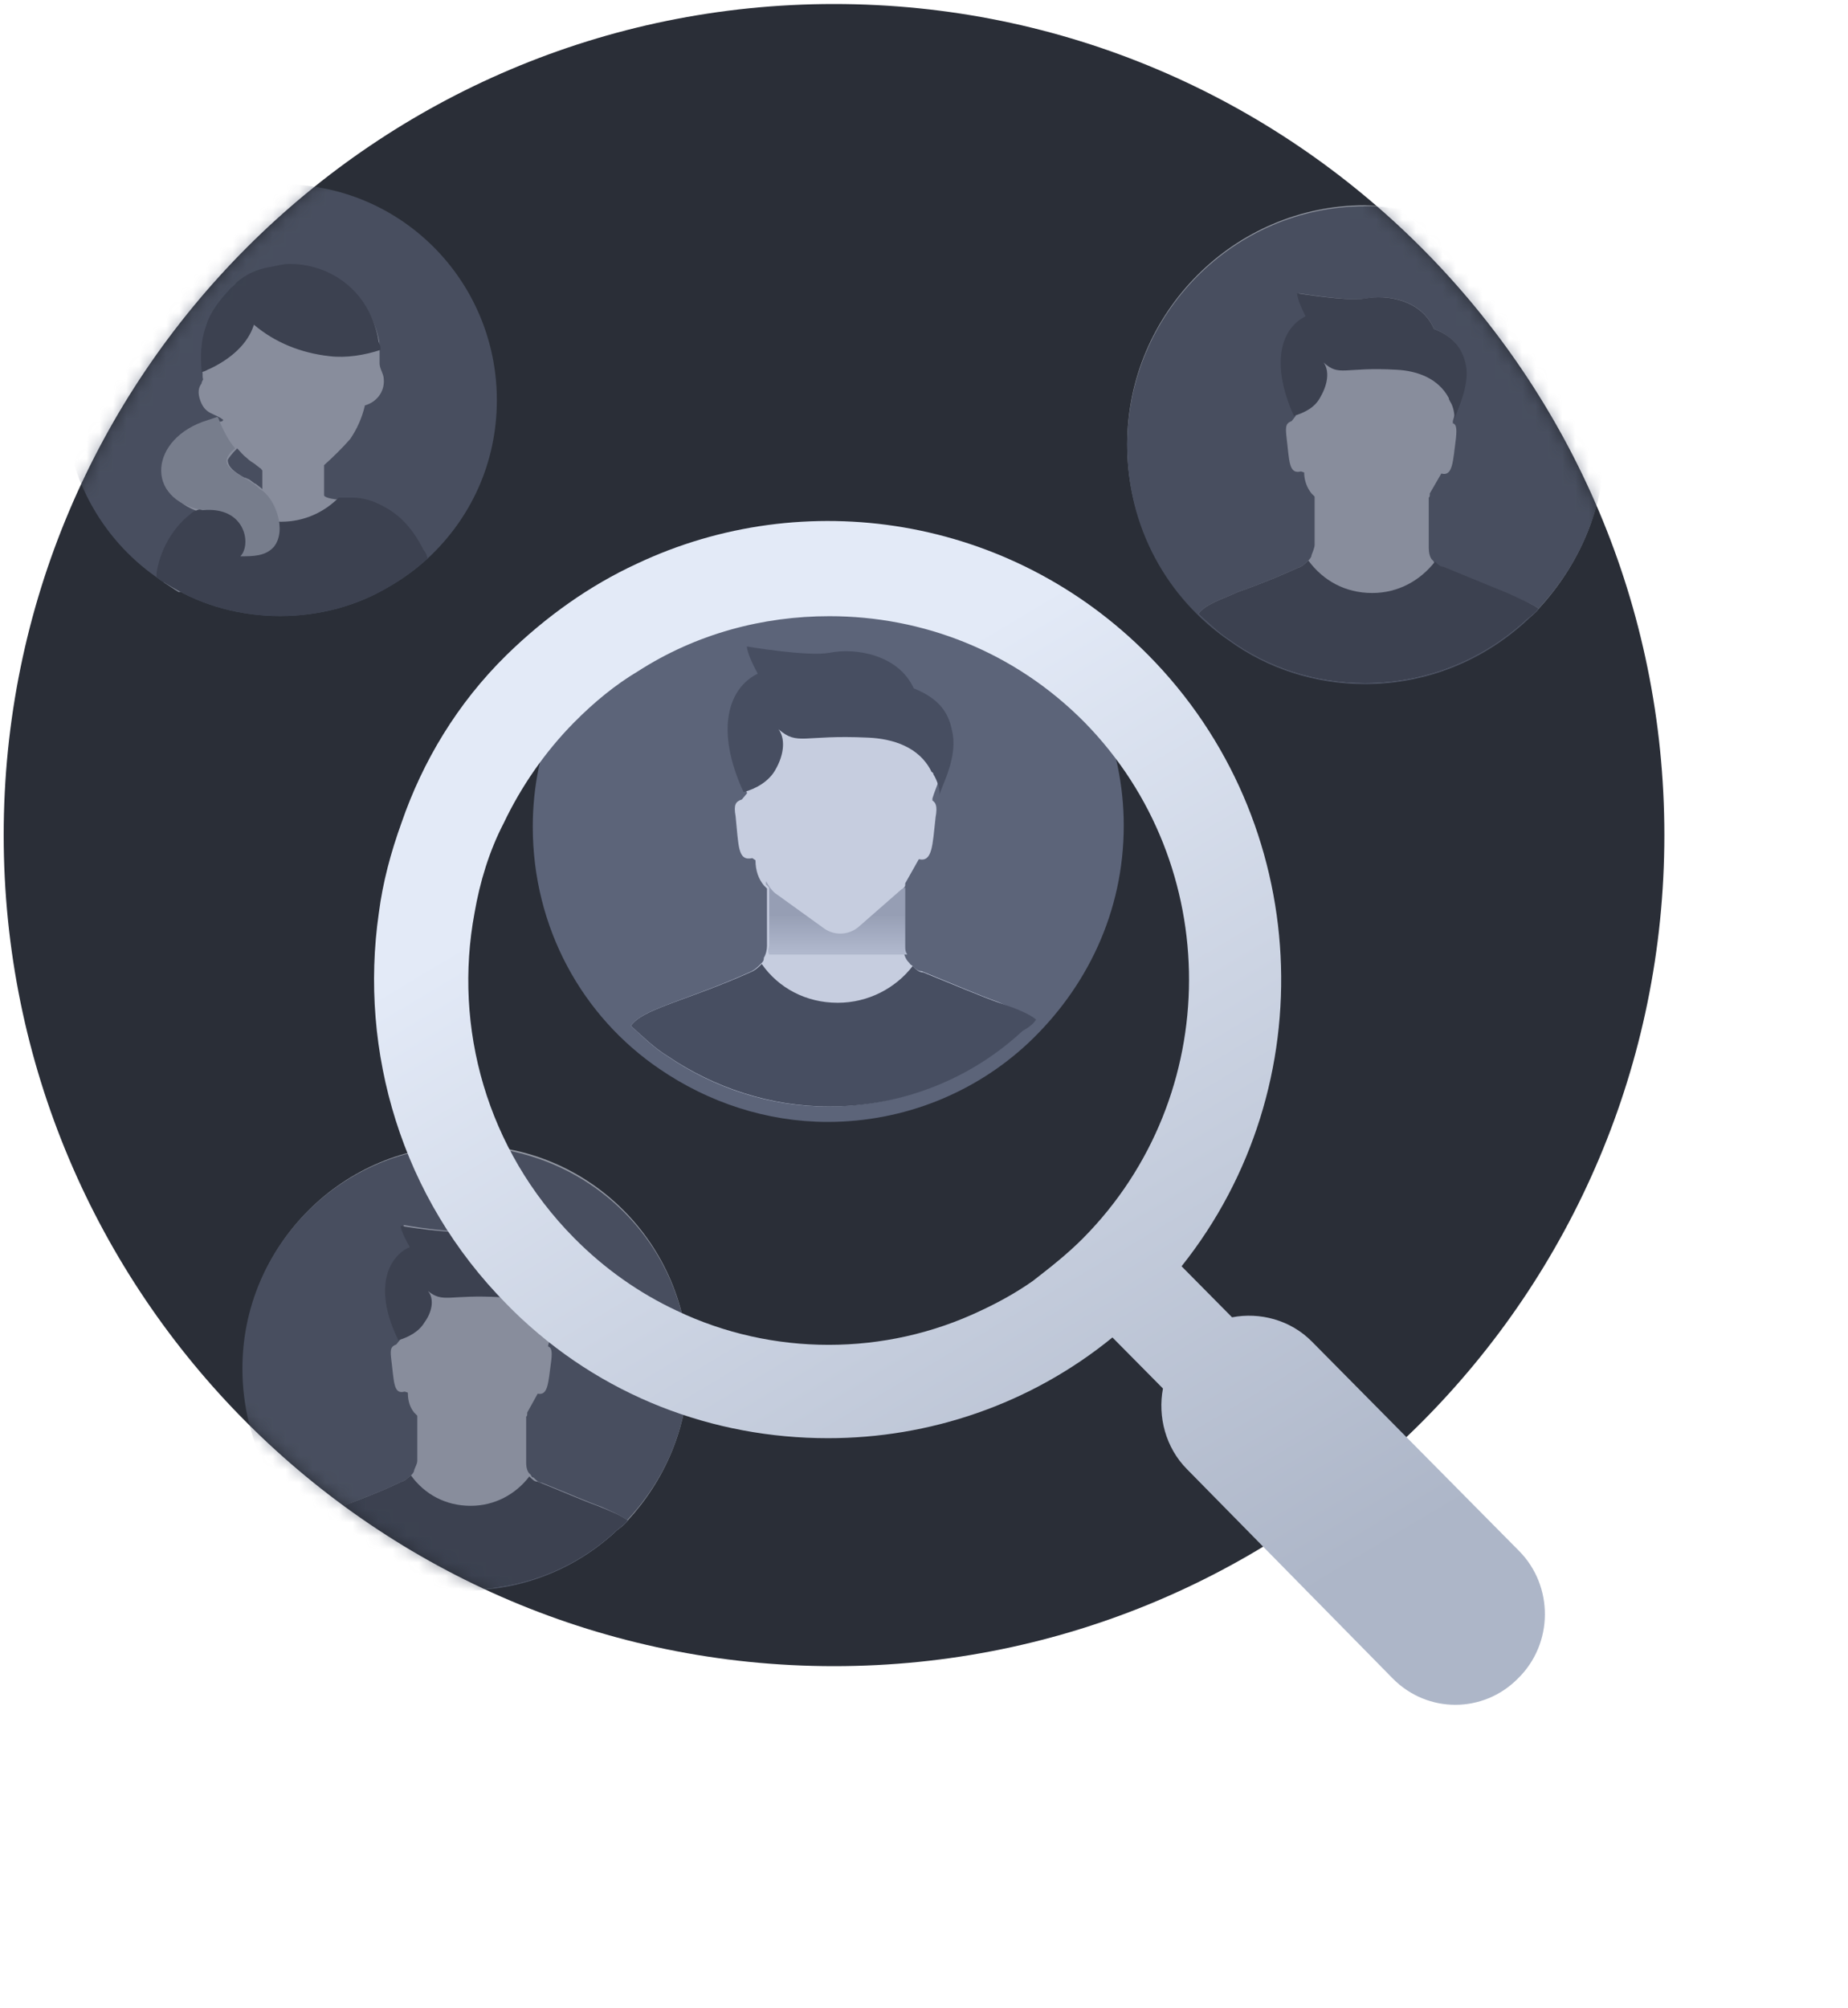 <svg width="139" height="151" viewBox="0 0 139 151" fill="none" xmlns="http://www.w3.org/2000/svg">
<path d="M62.732 125.302C97.225 125.302 125.187 97.32 125.187 62.802C125.187 28.285 97.225 0.302 62.732 0.302C28.239 0.302 0.277 28.285 0.277 62.802C0.277 97.32 28.239 125.302 62.732 125.302Z" fill="#2A2E37"/>
<path d="M83.524 62.093C83.524 67.768 81.24 72.891 77.696 76.674C77.459 77.068 77.066 77.304 76.672 77.541C72.891 81.087 67.772 83.215 62.259 83.215C57.849 83.215 53.674 81.797 50.209 79.432C49.185 78.802 48.319 77.935 47.453 77.147C43.515 73.363 41.152 68.004 41.152 62.014C41.152 50.35 50.682 40.813 62.338 40.813C74.073 40.892 83.524 50.428 83.524 62.093Z" fill="white"/>
<path d="M83.524 62.093C83.524 68.319 80.846 73.758 76.672 77.698C72.891 81.245 67.772 83.373 62.259 83.373C57.849 83.373 53.675 81.954 50.209 79.59C44.617 75.807 41.073 69.423 41.073 62.172C41.073 50.507 50.603 40.971 62.259 40.971C73.915 40.971 83.524 50.428 83.524 62.093Z" fill="#5C6479" stroke="#5C6479" stroke-width="2" stroke-miterlimit="10"/>
<path d="M77.696 76.674C77.46 77.068 77.066 77.304 76.672 77.541C72.892 81.087 67.773 83.215 62.26 83.215C57.849 83.215 53.675 81.797 50.21 79.432C49.186 78.802 48.319 77.935 47.453 77.147C47.926 76.516 48.713 76.122 50.367 75.492L50.997 75.255C52.257 74.782 54.069 74.152 56.353 73.127C56.747 72.969 56.983 72.733 57.219 72.497C57.377 72.339 57.455 72.26 57.455 72.024C57.613 71.787 57.692 71.393 57.692 71.157V66.822C57.534 66.664 57.534 66.664 57.455 66.585C57.062 66.113 56.825 65.482 56.825 64.694L56.589 64.536C55.486 64.773 55.565 63.669 55.329 61.384C55.171 60.517 55.329 60.28 55.801 60.123L56.195 59.65C55.408 57.837 55.093 56.261 55.093 54.921C55.093 52.793 55.959 51.374 57.219 50.744C56.431 49.246 56.431 48.695 56.431 48.695C56.431 48.695 60.842 49.483 62.417 49.167C64.307 48.773 67.379 49.325 68.481 51.847C70.372 52.635 71.002 53.739 71.238 55C71.474 57.049 70.372 59.177 70.135 60.044V60.202C70.372 60.359 70.529 60.596 70.372 61.462C70.135 63.59 70.135 64.852 69.112 64.615L68.088 66.428C68.088 66.664 68.088 66.664 67.93 66.822C67.93 67.216 67.93 67.847 67.93 71.236C67.93 71.63 68.088 72.103 68.324 72.339C68.481 72.497 68.481 72.575 68.56 72.575C68.796 72.812 69.033 73.048 69.348 73.048C71.868 74.073 73.68 74.861 75.018 75.334C76.357 75.886 77.224 76.28 77.696 76.674Z" fill="#C6CDDF"/>
<path d="M77.931 76.674C77.693 77.068 77.296 77.304 76.899 77.541C73.09 81.087 67.931 83.215 62.375 83.215C57.93 83.215 53.723 81.797 50.231 79.432C49.199 78.802 48.326 77.935 47.453 77.147C47.929 76.516 48.723 76.122 50.39 75.492L51.025 75.255C52.295 74.782 54.12 74.152 56.422 73.127C56.819 72.969 57.057 72.733 57.295 72.497C58.565 74.309 60.629 75.413 63.01 75.413C65.311 75.413 67.375 74.309 68.645 72.654C68.883 72.891 69.121 73.127 69.439 73.127C71.978 74.152 73.804 74.94 75.153 75.413C76.582 75.886 77.455 76.28 77.931 76.674Z" fill="#474E61"/>
<path d="M70.617 59.886C70.781 59.413 70.453 58.625 70.207 58.231C70.207 58.074 70.043 58.074 70.043 57.995C69.14 56.182 67.17 55.551 65.283 55.473C60.359 55.236 60.031 56.103 58.554 54.842C59.046 55.473 59.046 56.655 58.308 57.916C57.815 58.783 56.831 59.334 55.928 59.571C53.712 54.763 54.861 51.69 56.995 50.665C56.174 49.167 56.174 48.616 56.174 48.616C56.174 48.616 60.77 49.404 62.411 49.089C64.38 48.694 67.581 49.246 68.73 51.768C70.699 52.556 71.356 53.66 71.602 54.921C72.094 56.891 70.863 59.019 70.617 59.886Z" fill="#474E61"/>
<path d="M57.849 71.078V66.743C57.691 66.585 57.692 66.585 57.613 66.507V66.27C57.849 66.664 58.085 67.058 58.479 67.295L61.866 69.738C62.653 70.368 63.756 70.368 64.543 69.738L67.694 66.979C67.851 66.822 67.93 66.822 68.088 66.743C68.088 67.137 68.088 67.767 68.088 71.156C68.088 71.393 68.088 71.551 68.245 71.787H57.849C57.691 71.472 57.849 71.314 57.849 71.078Z" fill="url(#paint0_linear_111_379)"/>
<g opacity="0.6">
<mask id="mask0_111_379" style="mask-type:alpha" maskUnits="userSpaceOnUse" x="0" y="0" width="126" height="126">
<path d="M62.732 125.302C97.225 125.302 125.187 97.32 125.187 62.802C125.187 28.285 97.225 0.302 62.732 0.302C28.239 0.302 0.277 28.285 0.277 62.802C0.277 97.32 28.239 125.302 62.732 125.302Z" fill="#2A2E37"/>
</mask>
<g mask="url(#mask0_111_379)">
<path d="M37.371 30.094C37.371 34.823 35.402 39 32.173 41.995C31.307 42.783 30.362 43.493 29.259 44.123C26.896 45.542 24.061 46.33 21.068 46.33C18.076 46.33 15.24 45.542 12.878 44.123C12.484 43.887 12.169 43.729 11.775 43.414C7.601 40.498 4.844 35.611 4.844 30.094C4.844 21.109 12.169 13.858 21.068 13.858C30.125 13.78 37.371 21.109 37.371 30.094Z" fill="#5C6479"/>
<path d="M17.84 33.72C18.076 33.956 18.233 34.193 18.549 34.429C18.785 34.665 18.942 34.744 19.179 34.902C19.257 34.981 19.494 35.138 19.572 35.217C19.572 35.217 19.651 35.217 19.651 35.296L19.73 35.375V36.793C19.73 36.793 19.73 36.793 19.651 36.715C19.572 36.636 19.336 36.478 19.257 36.399C19.021 36.321 18.864 36.084 18.627 36.005C18.549 36.005 18.549 35.926 18.391 35.926C17.682 35.532 17.131 35.138 17.131 34.587C17.21 34.429 17.446 34.114 17.84 33.72ZM31.701 41.444C31.071 40.104 30.284 38.921 28.866 38.212C28.157 37.897 27.369 37.582 26.582 37.582C26.346 37.582 26.109 37.582 25.873 37.582C25.794 37.582 25.637 37.582 25.558 37.582C24.455 37.503 24.377 37.266 24.377 37.266V34.981C25.085 34.35 25.794 33.641 26.346 33.01C26.818 32.301 27.212 31.513 27.448 30.488C28.314 30.252 28.945 29.464 28.866 28.518C28.866 28.124 28.551 27.73 28.551 27.336C28.551 27.099 28.551 26.942 28.551 26.705C28.551 26.626 28.551 26.39 28.551 26.311C28.551 26.232 28.551 25.996 28.551 25.917C28.472 25.208 28.236 24.498 27.842 23.71C26.661 21.503 24.455 20.085 21.856 20.085C21.384 20.085 20.832 20.163 20.36 20.321C19.494 20.558 18.549 20.952 17.84 21.503C17.761 21.582 17.525 21.74 17.446 21.898L17.367 21.976C16.58 22.764 15.871 23.71 15.556 24.814C15.162 25.917 15.162 27.02 15.241 28.124C15.241 28.124 15.241 28.124 15.241 28.203V28.281C15.241 28.518 15.319 28.518 15.241 28.597C15.241 28.675 15.162 28.675 15.162 28.833C14.926 29.148 14.847 29.543 15.083 30.173C15.477 31.198 16.107 31.04 16.816 31.592C16.816 31.592 16.737 31.592 16.737 31.671L16.028 31.828C12.799 32.853 11.697 35.532 13.114 37.266C13.587 37.897 14.374 38.37 15.634 38.685C15.319 38.685 15.004 38.921 14.847 39.079C13.429 40.182 12.563 41.916 12.327 43.493C12.327 43.572 12.327 43.729 12.327 43.808C12.72 44.044 13.036 44.281 13.429 44.517L29.102 44.123C30.126 43.493 30.52 43.02 31.465 42.232C31.307 41.68 31.859 41.522 31.701 41.444Z" fill="#C6CDDF"/>
<path d="M32.173 41.995C31.307 42.783 30.362 43.492 29.259 44.123C26.896 45.542 24.061 46.33 21.068 46.33C18.076 46.33 15.24 45.542 12.877 44.123C12.484 43.887 12.169 43.729 11.775 43.414C11.775 43.335 11.775 43.177 11.775 43.098C12.011 41.522 12.877 39.788 14.295 38.685C14.531 38.448 14.768 38.37 15.083 38.291C13.901 38.054 13.114 37.581 12.562 36.872H16.343C17.445 38.37 19.178 39.236 21.147 39.236C22.88 39.236 24.376 38.527 25.479 37.424C25.558 37.424 25.715 37.424 25.794 37.424C26.03 37.424 26.188 37.424 26.503 37.424C27.29 37.424 28.078 37.66 28.787 38.054C30.204 38.764 31.149 39.946 31.858 41.364C32.094 41.601 32.094 41.837 32.173 41.995Z" fill="#474E61"/>
<path d="M28.63 26.311C27.448 26.705 26.031 26.942 24.771 26.784C22.644 26.547 20.675 25.759 19.1 24.419C18.628 25.917 17.289 27.02 15.792 27.73C15.556 27.808 15.399 27.966 15.162 27.966C15.162 27.966 15.162 27.966 15.162 27.887C15.084 26.784 15.084 25.68 15.477 24.577C15.792 23.474 16.501 22.607 17.289 21.74L17.367 21.661C17.446 21.582 17.683 21.424 17.761 21.267C18.47 20.636 19.336 20.242 20.282 20.085C20.754 20.006 21.305 19.848 21.778 19.848C24.377 19.848 26.661 21.267 27.764 23.474C28.157 24.262 28.394 25.05 28.472 25.68C28.63 25.996 28.63 26.153 28.63 26.311Z" fill="#474E61"/>
<path d="M20.596 41.128C19.966 41.837 19.021 41.837 18.076 41.837C18.942 40.97 18.47 38.054 15.241 38.37C10.83 37.581 11.224 32.931 15.634 31.591L16.343 31.355L16.422 31.434C16.737 32.301 17.209 33.168 17.682 33.719C15.871 35.217 18.391 35.611 19.572 36.793C20.675 37.424 21.62 39.867 20.596 41.128Z" fill="#AAB2C5"/>
<path d="M120.697 33.404C120.697 38.212 118.728 42.547 115.736 45.778C115.499 46.093 115.184 46.33 114.869 46.566C111.64 49.561 107.387 51.374 102.662 51.374C98.881 51.374 95.337 50.192 92.502 48.143C91.636 47.591 90.927 46.882 90.139 46.172C86.831 42.941 84.784 38.448 84.784 33.404C84.784 23.552 92.817 15.435 102.662 15.435C112.664 15.435 120.697 23.552 120.697 33.404Z" fill="#D6DCE8"/>
<path d="M120.697 33.404C120.697 38.685 118.413 43.256 114.869 46.645C111.64 49.64 107.387 51.453 102.662 51.453C98.881 51.453 95.337 50.271 92.502 48.221C87.776 44.99 84.784 39.631 84.784 33.483C84.784 23.631 92.817 15.513 102.662 15.513C112.506 15.592 120.697 23.552 120.697 33.404Z" fill="#5C6479"/>
<path d="M115.736 45.778C115.499 46.093 115.184 46.33 114.869 46.566C111.64 49.561 107.387 51.374 102.662 51.374C98.881 51.374 95.337 50.192 92.502 48.143C91.636 47.591 90.927 46.882 90.139 46.172C90.533 45.62 91.242 45.305 92.581 44.754L93.132 44.517C94.235 44.123 95.731 43.571 97.621 42.704C97.936 42.626 98.172 42.389 98.409 42.153C98.487 42.074 98.645 41.916 98.645 41.759C98.724 41.522 98.881 41.207 98.881 40.97V37.345C98.802 37.266 98.802 37.266 98.645 37.108C98.33 36.715 98.094 36.163 98.094 35.532L97.857 35.453C96.912 35.69 96.991 34.665 96.755 32.774C96.676 31.986 96.755 31.828 97.149 31.67L97.464 31.276C96.834 29.779 96.519 28.36 96.519 27.335C96.519 25.523 97.306 24.341 98.33 23.789C97.7 22.528 97.7 22.055 97.7 22.055C97.7 22.055 101.48 22.685 102.74 22.449C104.316 22.134 106.915 22.528 107.86 24.735C109.435 25.365 109.986 26.311 110.222 27.414C110.459 29.148 109.435 30.961 109.277 31.67V31.828C109.514 31.907 109.592 32.143 109.514 32.931C109.277 34.744 109.277 35.847 108.411 35.611L107.545 37.108C107.545 37.345 107.545 37.345 107.466 37.424C107.466 37.739 107.466 38.291 107.466 41.207C107.466 41.522 107.545 41.995 107.781 42.153C107.86 42.231 107.86 42.389 108.017 42.389C108.253 42.626 108.411 42.783 108.647 42.783C110.774 43.65 112.27 44.281 113.452 44.754C114.554 45.148 115.342 45.463 115.736 45.778Z" fill="#C6CDDF"/>
<path d="M115.736 45.778C115.499 46.094 115.184 46.33 114.869 46.566C111.64 49.561 107.387 51.374 102.662 51.374C98.881 51.374 95.337 50.192 92.502 48.143C91.636 47.591 90.927 46.882 90.139 46.172C90.533 45.621 91.242 45.305 92.581 44.754L93.132 44.517C94.235 44.123 95.731 43.572 97.621 42.705C97.936 42.626 98.172 42.389 98.409 42.153C99.511 43.65 101.165 44.596 103.213 44.596C105.182 44.596 106.836 43.65 107.938 42.232C108.175 42.468 108.332 42.626 108.569 42.626C110.695 43.493 112.191 44.123 113.373 44.596C114.554 45.148 115.342 45.463 115.736 45.778Z" fill="#474E61"/>
<path d="M109.375 31.591C109.455 31.197 109.295 30.488 109.056 30.173C109.056 30.094 108.976 30.094 108.976 29.936C108.177 28.439 106.581 27.887 105.064 27.808C101.072 27.572 100.753 28.36 99.555 27.257C99.954 27.808 99.954 28.754 99.316 29.858C98.917 30.646 98.118 31.04 97.32 31.276C95.484 27.178 96.442 24.656 98.198 23.789C97.559 22.528 97.559 22.055 97.559 22.055C97.559 22.055 101.391 22.685 102.669 22.449C104.266 22.134 106.9 22.528 107.858 24.735C109.455 25.365 110.014 26.311 110.253 27.414C110.572 28.991 109.614 30.803 109.375 31.591Z" fill="#474E61"/>
<path d="M51.785 102.84C51.785 107.332 49.973 111.352 47.217 114.347C46.98 114.662 46.744 114.82 46.429 115.056C43.436 117.894 39.42 119.549 35.009 119.549C31.544 119.549 28.236 118.445 25.48 116.554C24.692 116.081 23.983 115.371 23.274 114.741C20.203 111.746 18.312 107.569 18.312 102.84C18.312 93.619 25.794 86.131 35.009 86.131C44.303 86.052 51.785 93.619 51.785 102.84Z" fill="#D6DCE8"/>
<path d="M51.784 102.84C51.784 107.726 49.658 112.061 46.35 115.135C43.357 117.972 39.34 119.627 34.93 119.627C31.465 119.627 28.157 118.524 25.4 116.632C20.99 113.637 18.233 108.593 18.233 102.919C18.233 93.697 25.715 86.21 34.93 86.21C44.224 86.21 51.784 93.618 51.784 102.84Z" fill="#5C6479"/>
<path d="M47.216 114.347C46.98 114.662 46.744 114.82 46.429 115.056C43.436 117.893 39.419 119.549 35.009 119.549C31.544 119.549 28.236 118.445 25.479 116.554C24.692 116.081 23.983 115.371 23.274 114.741C23.668 114.268 24.298 113.953 25.558 113.401L26.03 113.165C27.054 112.771 28.393 112.298 30.205 111.431C30.52 111.352 30.677 111.115 30.913 110.958C30.992 110.879 31.15 110.721 31.15 110.564C31.229 110.327 31.386 110.091 31.386 109.854V106.465C31.307 106.387 31.307 106.387 31.15 106.229C30.835 105.835 30.677 105.362 30.677 104.731L30.441 104.653C29.575 104.889 29.653 103.943 29.417 102.131C29.338 101.421 29.417 101.264 29.811 101.106L30.126 100.712C29.496 99.293 29.259 98.032 29.259 97.008C29.259 95.274 29.968 94.17 30.992 93.697C30.362 92.515 30.362 92.121 30.362 92.121C30.362 92.121 33.828 92.752 35.088 92.515C36.584 92.2 38.947 92.594 39.892 94.643C41.388 95.274 41.861 96.141 42.097 97.165C42.333 98.742 41.388 100.475 41.231 101.185V101.264C41.467 101.342 41.546 101.579 41.467 102.288C41.231 104.022 41.231 104.968 40.443 104.81L39.656 106.229C39.656 106.465 39.656 106.465 39.577 106.544C39.577 106.859 39.577 107.332 39.577 110.012C39.577 110.327 39.656 110.721 39.892 110.879C39.971 110.958 39.971 111.115 40.128 111.115C40.364 111.352 40.522 111.509 40.758 111.509C42.727 112.298 44.145 112.928 45.247 113.322C46.114 113.716 46.823 114.032 47.216 114.347Z" fill="#C6CDDF"/>
<path d="M47.216 114.347C46.98 114.662 46.744 114.82 46.429 115.056C43.436 117.893 39.419 119.549 35.009 119.549C31.544 119.549 28.236 118.445 25.479 116.554C24.692 116.081 23.983 115.371 23.274 114.741C23.668 114.268 24.298 113.953 25.558 113.401L26.03 113.165C27.054 112.771 28.393 112.298 30.205 111.431C30.52 111.352 30.677 111.115 30.913 110.958C31.937 112.376 33.513 113.243 35.403 113.243C37.214 113.243 38.789 112.376 39.813 111.037C40.049 111.273 40.207 111.431 40.443 111.431C42.412 112.219 43.83 112.849 44.932 113.243C46.114 113.716 46.823 114.032 47.216 114.347Z" fill="#474E61"/>
<path d="M42.075 101.106C42.16 100.712 41.99 100.081 41.734 99.766C41.734 99.687 41.648 99.687 41.648 99.53C40.881 98.111 39.261 97.638 37.726 97.559C33.718 97.323 33.377 98.032 32.183 97.087C32.61 97.559 32.61 98.505 31.927 99.451C31.501 100.16 30.734 100.554 29.966 100.791C28.09 97.008 29.113 94.564 30.819 93.776C30.137 92.594 30.137 92.2 30.137 92.2C30.137 92.2 33.889 92.831 35.253 92.594C36.873 92.279 39.431 92.673 40.455 94.722C42.075 95.353 42.587 96.219 42.842 97.244C43.269 98.663 42.331 100.397 42.075 101.106Z" fill="#474E61"/>
</g>
</g>
<g filter="url(#filter0_d_111_379)">
<path d="M114.264 105.643L98.669 89.885C97.07 88.269 94.771 87.663 92.671 88.067L88.873 84.229C99.669 70.694 98.769 50.795 86.374 38.269C75.977 27.764 60.483 25.441 47.887 31.401C44.388 33.017 41.089 35.34 38.09 38.269C34.392 41.906 31.793 46.249 30.193 50.896C29.393 53.118 28.794 55.34 28.494 57.663C26.994 68.067 30.193 79.077 38.09 87.057C38.29 87.259 38.39 87.36 38.59 87.562C45.188 94.027 53.685 97.158 62.282 97.158C69.879 97.158 77.477 94.633 83.674 89.582L87.473 93.421C87.073 95.542 87.673 97.865 89.273 99.481L104.767 115.239C107.366 117.865 111.565 117.865 114.164 115.239C116.863 112.613 116.863 108.269 114.264 105.643ZM81.475 82.108C80.276 83.32 78.976 84.33 77.677 85.34C76.377 86.249 75.078 86.956 73.778 87.562C66.581 90.997 58.083 90.997 50.886 87.562C48.087 86.249 45.488 84.431 43.189 82.108C36.591 75.441 34.092 66.249 35.691 57.663C36.091 55.34 36.791 53.017 37.89 50.896C39.19 48.168 40.989 45.542 43.189 43.32C44.688 41.805 46.288 40.492 47.987 39.481C52.385 36.653 57.384 35.34 62.382 35.34C69.379 35.34 76.277 37.966 81.575 43.32C92.072 54.027 92.072 71.401 81.475 82.108Z" fill="url(#paint1_linear_111_379)"/>
</g>
<defs>
<filter id="filter0_d_111_379" x="6.135" y="17.18" width="132.066" height="133.029" filterUnits="userSpaceOnUse" color-interpolation-filters="sRGB">
<feFlood flood-opacity="0" result="BackgroundImageFix"/>
<feColorMatrix in="SourceAlpha" type="matrix" values="0 0 0 0 0 0 0 0 0 0 0 0 0 0 0 0 0 0 127 0" result="hardAlpha"/>
<feOffset dy="11"/>
<feGaussianBlur stdDeviation="11"/>
<feColorMatrix type="matrix" values="0 0 0 0 0 0 0 0 0 0 0 0 0 0 0 0 0 0 0.27 0"/>
<feBlend mode="normal" in2="BackgroundImageFix" result="effect1_dropShadow_111_379"/>
<feBlend mode="normal" in="SourceGraphic" in2="effect1_dropShadow_111_379" result="shape"/>
</filter>
<linearGradient id="paint0_linear_111_379" x1="62.908" y1="71.615" x2="62.908" y2="68.725" gradientUnits="userSpaceOnUse">
<stop stop-color="#B0B8CD"/>
<stop offset="0.991" stop-color="#969EB4"/>
</linearGradient>
<linearGradient id="paint1_linear_111_379" x1="48.336" y1="51.55" x2="86.835" y2="116.024" gradientUnits="userSpaceOnUse">
<stop stop-color="#E3EAF7"/>
<stop offset="1" stop-color="#ADB6C8"/>
</linearGradient>
</defs>
</svg>
